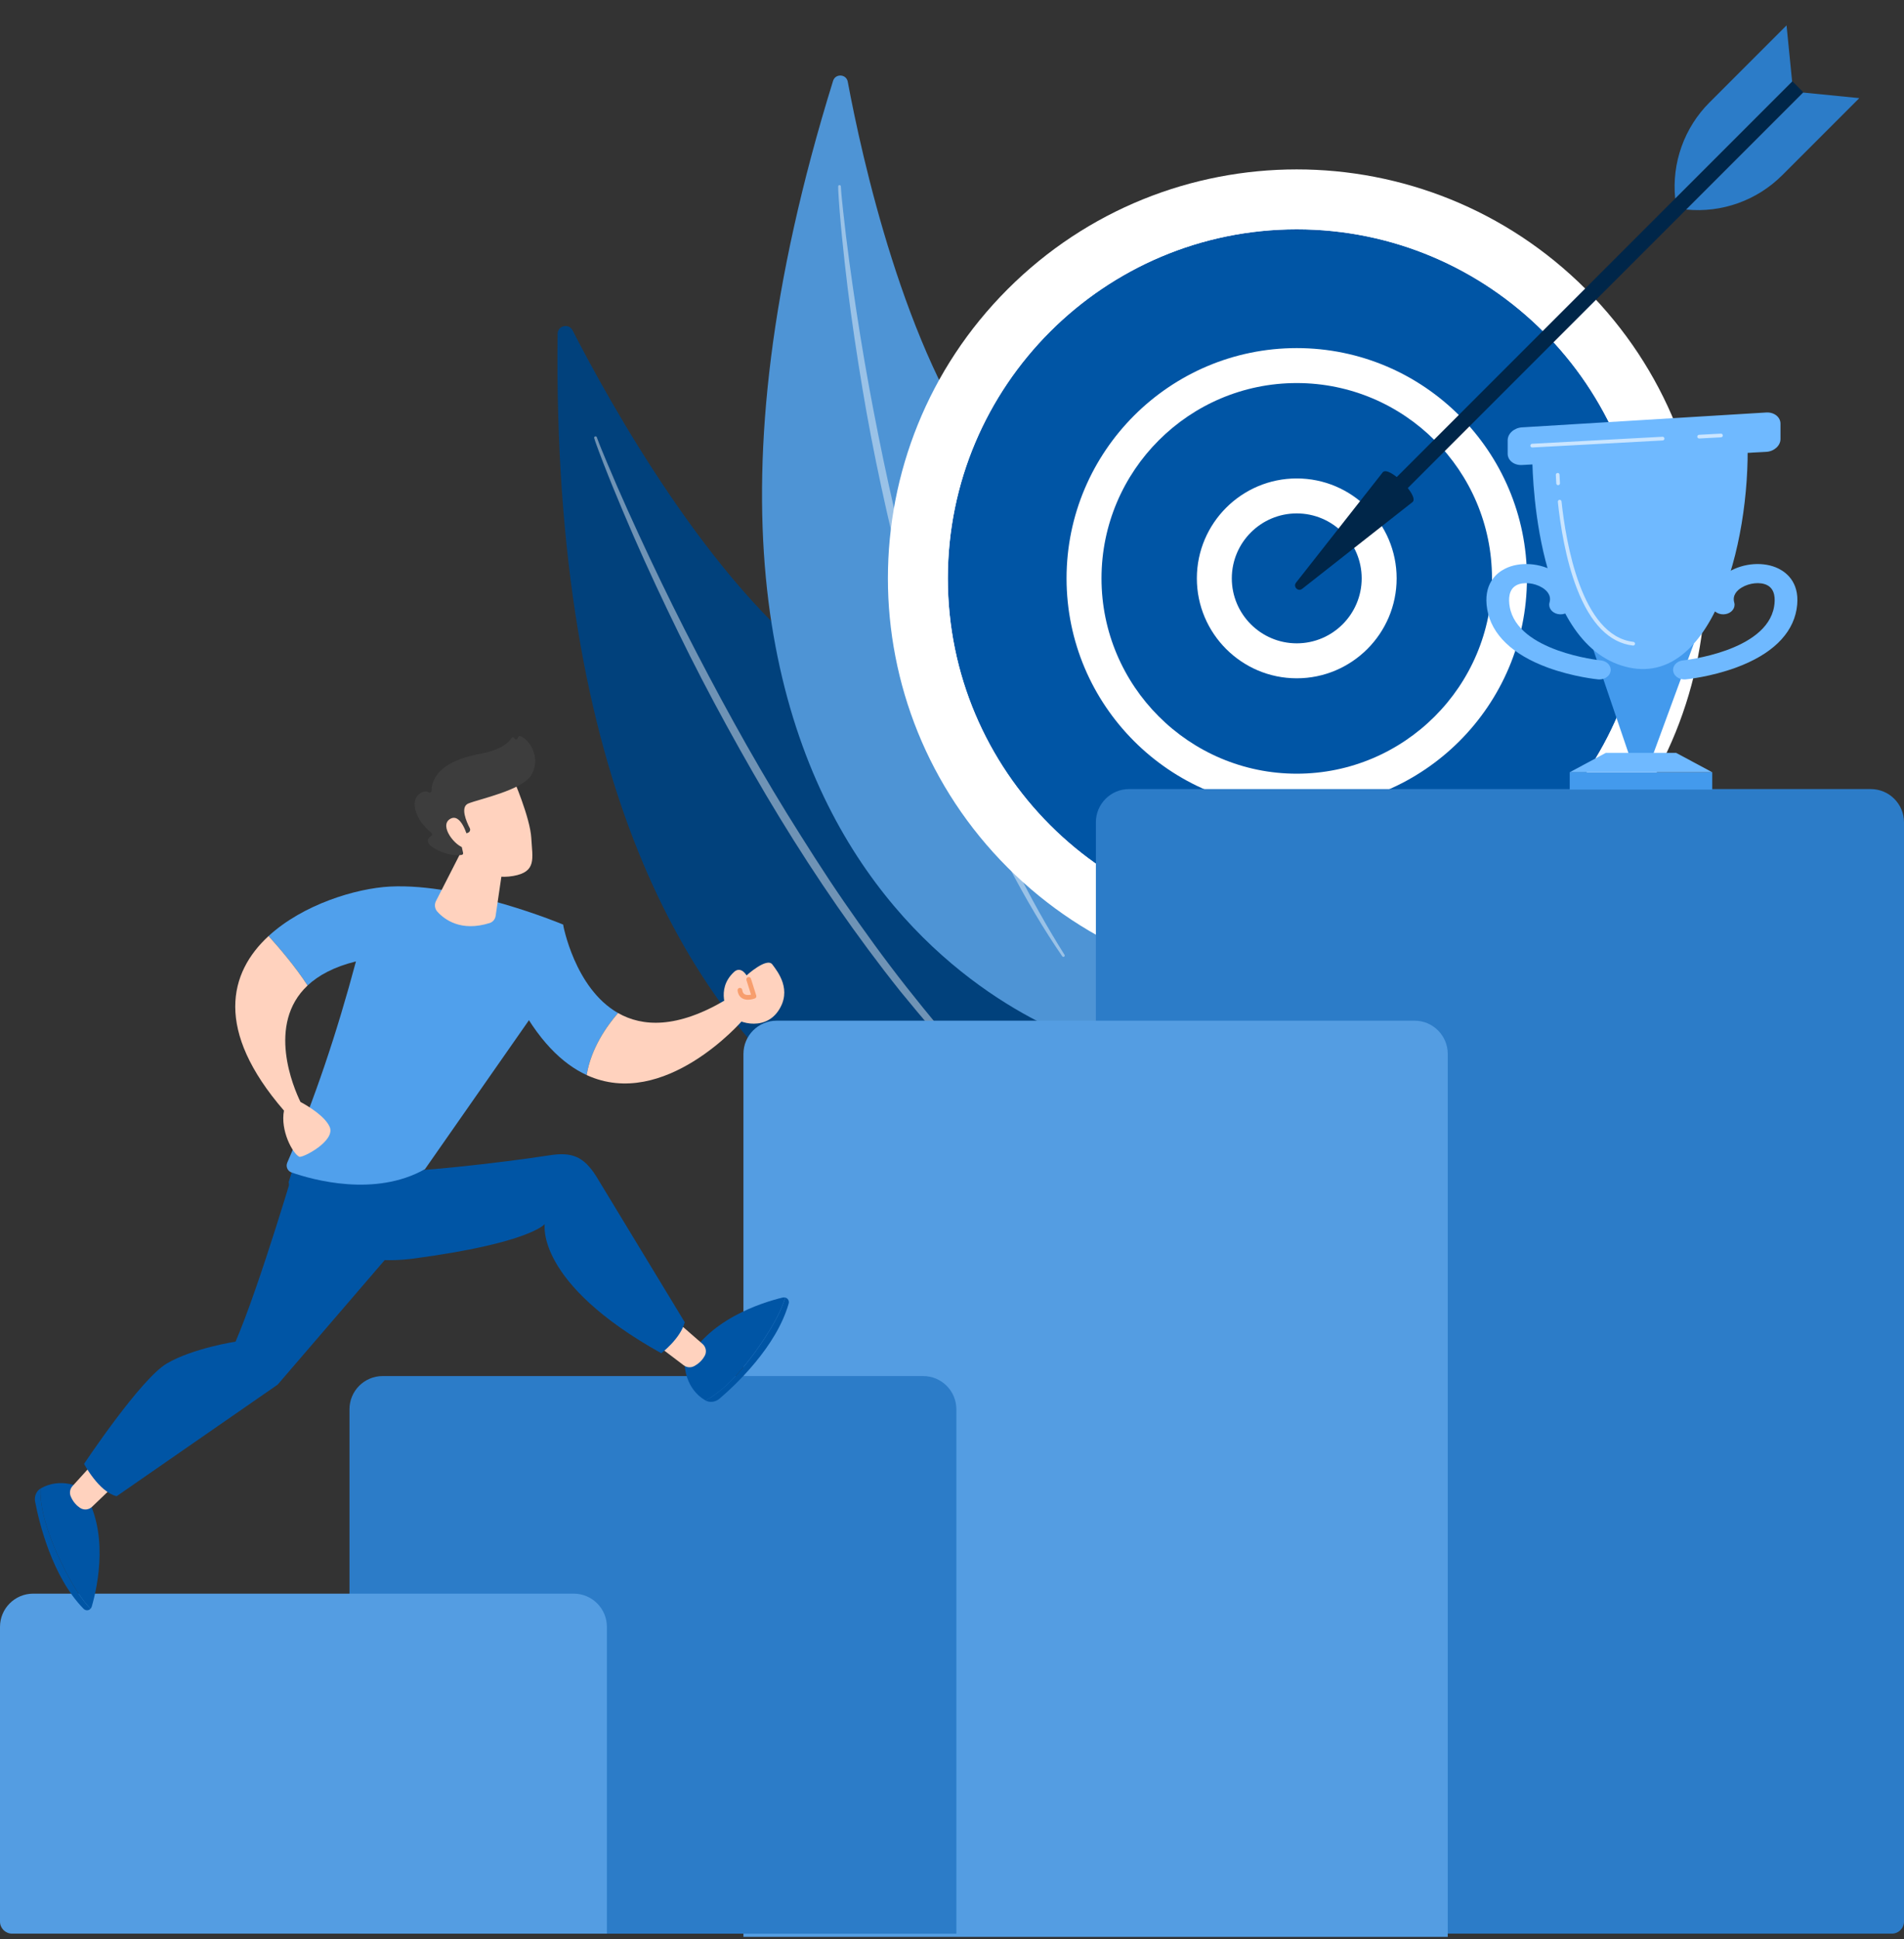 <svg width="498" height="507" viewBox="0 0 498 507" fill="none" xmlns="http://www.w3.org/2000/svg">
<rect x="0" y="0" width="498" height="507" fill="#333333" stroke="none"/>
<path d="M145.843 87.284C145.869 85.129 148.772 84.44 149.755 86.357C159.259 104.891 185.701 152.708 215.935 174.794C265.164 210.754 306.511 276.981 288.252 319.337C288.252 319.337 143.025 321.998 145.843 87.284Z" fill="#01417C"/>
<path opacity="0.43" d="M155.414 114.539C155.594 115.171 155.793 115.678 155.983 116.234L156.579 117.858L157.805 121.09C158.637 123.238 159.502 125.372 160.366 127.507C162.111 131.77 163.909 136.011 165.745 140.235C169.434 148.677 173.35 157.018 177.392 165.298C181.422 173.585 185.683 181.759 190.117 189.839C194.556 197.915 199.113 205.931 203.93 213.793C213.532 229.533 223.999 244.766 235.501 259.198C241.326 266.352 247.342 273.358 253.751 279.999C260.205 286.592 266.943 292.914 274.112 298.717C274.268 298.843 274.497 298.819 274.623 298.663C274.746 298.511 274.726 298.29 274.58 298.162L274.577 298.158C267.664 292.104 261.089 285.69 254.842 278.966C248.576 272.259 242.706 265.194 237.028 257.986C231.353 250.774 225.969 243.333 220.757 235.778C215.547 228.217 210.652 220.445 205.802 212.648C196.166 197.008 187.37 180.859 179.025 164.484C174.87 156.287 170.879 148.006 167.036 139.655C165.108 135.483 163.219 131.293 161.381 127.079L158.675 120.739L157.354 117.556L156.713 115.959C156.511 115.433 156.285 114.87 156.128 114.403L156.102 114.325C156.038 114.137 155.834 114.035 155.646 114.099C155.463 114.16 155.362 114.355 155.414 114.539Z" fill="white"/>
<path d="M217.894 21.142C218.505 19.174 221.355 19.333 221.734 21.36C225.393 40.948 236.597 92.013 258.298 120.515C293.634 166.922 313.484 238.935 285.185 272.796C285.185 272.796 151.279 235.619 217.894 21.142Z" fill="#4E94D5"/>
<path opacity="0.43" d="M219.229 48.747C219.222 49.377 219.266 49.896 219.288 50.457L219.391 52.109L219.633 55.407C219.809 57.605 220.019 59.798 220.23 61.992C220.666 66.377 221.156 70.757 221.687 75.132C222.765 83.88 224.081 92.598 225.527 101.294C226.961 109.993 228.639 118.652 230.499 127.272C232.368 135.889 234.359 144.484 236.631 153.008C241.143 170.063 246.588 186.888 253.199 203.261C256.591 211.411 260.198 219.476 264.265 227.315C268.388 235.121 272.844 242.757 277.838 250.032C277.949 250.193 278.169 250.234 278.33 250.123C278.487 250.015 278.53 249.803 278.43 249.644L278.427 249.64C273.742 242.2 269.464 234.524 265.572 226.653C261.656 218.793 258.202 210.712 254.963 202.554C251.727 194.391 248.82 186.1 246.102 177.749C243.387 169.395 241.019 160.932 238.698 152.459C234.127 135.488 230.467 118.279 227.278 100.988C225.703 92.338 224.302 83.654 223.054 74.948C222.423 70.597 221.832 66.239 221.296 61.874L220.542 55.321L220.199 52.043L220.045 50.403C220.004 49.866 219.95 49.288 219.933 48.817L219.93 48.738C219.923 48.544 219.761 48.393 219.567 48.4C219.38 48.407 219.232 48.561 219.229 48.747Z" fill="white"/>
<path d="M414.775 226.832C456.534 185.073 456.534 117.369 414.775 75.611C373.017 33.852 305.313 33.852 263.554 75.611C221.796 117.369 221.796 185.073 263.554 226.832C305.313 268.59 373.017 268.59 414.775 226.832Z" fill="white"/>
<path d="M339.169 242.481C389.572 242.481 430.431 201.622 430.431 151.22C430.431 100.818 389.572 59.959 339.169 59.959C288.767 59.959 247.908 100.818 247.908 151.22C247.908 201.622 288.767 242.481 339.169 242.481Z" fill="#0055A5"/>
<path d="M339.169 247.052C286.328 247.052 243.337 204.062 243.337 151.22C243.337 98.377 286.328 55.388 339.169 55.388C392.011 55.388 435.001 98.377 435.001 151.22C435.001 204.062 392.011 247.052 339.169 247.052ZM339.169 59.959C288.848 59.959 247.909 100.898 247.909 151.22C247.909 201.542 288.848 242.481 339.169 242.481C389.491 242.481 430.43 201.542 430.43 151.22C430.43 100.898 389.491 59.959 339.169 59.959Z" fill="white"/>
<path d="M339.17 206.857C369.897 206.857 394.807 181.947 394.807 151.22C394.807 120.492 369.897 95.582 339.17 95.582C308.442 95.582 283.532 120.492 283.532 151.22C283.532 181.947 308.442 206.857 339.17 206.857Z" fill="#0055A5"/>
<path d="M339.169 211.428C305.97 211.428 278.961 184.419 278.961 151.22C278.961 118.021 305.971 91.012 339.169 91.012C372.368 91.012 399.377 118.021 399.377 151.22C399.377 184.419 372.368 211.428 339.169 211.428ZM339.169 100.154C311.011 100.154 288.103 123.062 288.103 151.22C288.103 179.378 311.011 202.287 339.169 202.287C367.327 202.287 390.236 179.378 390.236 151.22C390.236 123.062 367.327 100.154 339.169 100.154Z" fill="white"/>
<path d="M339.169 172.775C351.074 172.775 360.725 163.124 360.725 151.22C360.725 139.315 351.074 129.664 339.169 129.664C327.265 129.664 317.614 139.315 317.614 151.22C317.614 163.124 327.265 172.775 339.169 172.775Z" fill="#0055A5"/>
<path d="M339.169 177.346C324.763 177.346 313.043 165.626 313.043 151.219C313.043 136.813 324.763 125.093 339.169 125.093C353.575 125.093 365.296 136.813 365.296 151.219C365.296 165.626 353.575 177.346 339.169 177.346ZM339.169 134.235C329.804 134.235 322.185 141.854 322.185 151.219C322.185 160.585 329.804 168.204 339.169 168.204C348.534 168.204 356.154 160.585 356.154 151.219C356.154 141.854 348.534 134.235 339.169 134.235Z" fill="white"/>
<path d="M468.8 21.253L471.682 24.135L362.552 133.265L359.67 130.383L468.8 21.253Z" fill="#002649"/>
<path d="M361.711 123.429C363.364 121.776 371.159 129.571 369.505 131.224L340.596 153.951C339.528 154.791 338.144 153.407 338.984 152.339L361.711 123.429Z" fill="#002649"/>
<path d="M471.62 24.197L486.302 25.656L466.147 45.811C459.543 52.414 450.326 55.708 441.033 54.784L471.62 24.197Z" fill="#2C7CC8"/>
<path d="M468.738 21.315L467.279 6.634L447.124 26.788C440.52 33.392 437.227 42.609 438.151 51.902L468.738 21.315Z" fill="#2C7CC8"/>
<path d="M494.843 505.562H286.633V214.994C286.633 210.198 290.521 206.309 295.318 206.309H489.315C494.112 206.309 498 210.198 498 214.994V502.405C498 504.149 496.587 505.562 494.843 505.562Z" fill="#2C7CC8"/>
<path d="M378.665 506.403H194.45V275.551C194.45 270.754 198.338 266.865 203.135 266.865H369.98C374.777 266.865 378.665 270.754 378.665 275.551V506.403Z" fill="#549DE2"/>
<path d="M250.142 505.563H94.565C92.822 505.563 91.408 504.149 91.408 502.406V368.465C91.408 363.669 95.297 359.78 100.093 359.78H241.457C246.254 359.78 250.142 363.669 250.142 368.465V505.563Z" fill="#2C7CC8"/>
<path d="M158.734 505.562H3.157C1.413 505.562 0 504.149 0 502.405V425.355C0 420.559 3.888 416.67 8.685 416.67H150.049C154.846 416.67 158.734 420.559 158.734 425.355V505.562Z" fill="#549DE2"/>
<path d="M432.212 197.693H426.201L416.752 169.898L443.018 168.302L432.212 197.693Z" fill="url(#paint0_linear_62_877)"/>
<path d="M400.764 118.256C400.734 120.602 400.734 166.536 424.052 173.995C447.37 181.454 457.902 142.59 457.066 114.911L400.764 118.256Z" fill="#6FB9FF"/>
<path d="M447.846 201.91H410.568V206.436H447.846V201.91Z" fill="url(#paint1_linear_62_877)"/>
<path d="M447.846 201.91H410.568L420.002 196.849H438.412L447.846 201.91Z" fill="#6FB9FF"/>
<path d="M398.062 111.739C396.015 111.863 394.34 113.379 394.34 115.106V118.639C394.34 120.367 396.016 121.69 398.064 121.58L461.969 118.141C464.017 118.031 465.692 116.528 465.692 114.8V110.765C465.692 109.037 464.018 107.726 461.971 107.85L398.062 111.739Z" fill="#6FB9FF"/>
<path d="M440.565 177.646C439.075 177.646 437.79 176.705 437.617 175.429C437.431 174.057 438.601 172.818 440.229 172.661C440.54 172.63 461.985 170.365 464.018 158.628C464.361 156.649 464.323 154.064 462.194 152.985C460.438 152.094 457.562 152.377 455.506 153.643C454.337 154.363 453.058 155.624 453.602 157.543C453.983 158.886 452.998 160.235 451.402 160.555C449.807 160.876 448.205 160.047 447.824 158.704C446.838 155.225 448.398 151.824 451.999 149.607C456 147.143 461.452 146.771 465.259 148.701C467.485 149.829 471.046 152.712 469.896 159.349C468.759 165.912 463.279 171.169 454.049 174.552C447.421 176.982 441.169 177.604 440.906 177.629C440.791 177.64 440.677 177.646 440.565 177.646Z" fill="#6FB9FF"/>
<path d="M418.323 177.646C419.812 177.646 421.097 176.705 421.27 175.429C421.456 174.057 420.286 172.818 418.658 172.661C418.348 172.63 396.903 170.365 394.869 158.628C394.527 156.649 394.565 154.064 396.693 152.985C398.449 152.094 401.325 152.377 403.381 153.643C404.55 154.363 405.829 155.624 405.285 157.543C404.904 158.886 405.889 160.235 407.485 160.555C409.08 160.876 410.683 160.047 411.063 158.704C412.05 155.225 410.489 151.824 406.888 149.607C402.888 147.143 397.435 146.771 393.628 148.701C391.403 149.829 387.841 152.712 388.991 159.349C390.128 165.912 395.608 171.169 404.838 174.552C411.467 176.982 417.719 177.604 417.981 177.629C418.096 177.64 418.21 177.646 418.323 177.646Z" fill="#6FB9FF"/>
<path opacity="0.63" d="M444.417 114.648C444.161 114.648 443.947 114.448 443.933 114.189C443.918 113.921 444.124 113.692 444.392 113.678L450.099 113.371C450.367 113.36 450.595 113.562 450.61 113.83C450.624 114.097 450.419 114.326 450.151 114.341L444.444 114.647C444.435 114.648 444.426 114.648 444.417 114.648Z" fill="white"/>
<path opacity="0.63" d="M400.762 116.997C400.505 116.997 400.291 116.796 400.277 116.537C400.263 116.27 400.468 116.041 400.736 116.026L434.831 114.192C435.097 114.176 435.327 114.383 435.342 114.651C435.356 114.919 435.151 115.147 434.883 115.162L400.788 116.996C400.779 116.997 400.77 116.997 400.762 116.997Z" fill="white"/>
<path opacity="0.63" d="M427.162 168.788C427.143 168.788 427.124 168.787 427.106 168.785C420.932 168.075 415.996 163.047 412.436 153.842C409.496 146.241 408.109 137.345 407.462 131.221C407.434 130.954 407.628 130.715 407.894 130.687C408.162 130.662 408.4 130.852 408.428 131.119C409.538 141.632 413.589 166.252 427.216 167.82C427.483 167.851 427.674 168.091 427.644 168.358C427.615 168.605 427.405 168.788 427.162 168.788Z" fill="white"/>
<path opacity="0.63" d="M407.533 126.853C407.279 126.853 407.066 126.655 407.049 126.399C406.958 124.997 406.933 124.191 406.932 124.157C406.924 123.889 407.135 123.665 407.403 123.657C407.691 123.639 407.895 123.86 407.903 124.128C407.903 124.136 407.928 124.953 408.018 126.335C408.036 126.603 407.833 126.834 407.565 126.852C407.554 126.852 407.544 126.853 407.533 126.853Z" fill="white"/>
<path d="M147.276 241.726L134.911 260.749C140.663 271.955 147.052 278.141 153.444 281.082C154.585 274.1 158.663 268.305 161.657 264.863C150.254 258.377 147.276 241.726 147.276 241.726Z" fill="#50A0EC"/>
<path d="M189.759 261.448C177.1 268.941 168.052 268.501 161.656 264.863C158.662 268.305 154.585 274.1 153.444 281.082C173.763 290.431 194.111 266.9 194.111 266.9L189.759 261.448Z" fill="#FFD2BE"/>
<path d="M190.448 264.706C190.448 264.706 187.031 258.748 191.946 254.173C191.946 254.173 193.53 252.365 195.27 255.021C195.27 255.021 200.557 250.221 202.003 252.155C203.449 254.088 207.282 258.876 203.539 264.336C199.753 269.859 192.118 267.398 190.448 264.706Z" fill="#FFD2BE"/>
<path d="M195.645 261.39C195.14 261.39 194.599 261.296 194.121 261.013C193.654 260.737 193.067 260.16 192.916 258.981C192.873 258.642 193.113 258.332 193.452 258.289C193.788 258.248 194.1 258.485 194.143 258.824C194.214 259.38 194.412 259.747 194.749 259.947C195.218 260.227 195.915 260.17 196.433 260.058L195.235 256.26C195.132 255.934 195.313 255.587 195.639 255.484C195.964 255.381 196.312 255.562 196.415 255.888L197.802 260.288C197.9 260.598 197.741 260.931 197.438 261.05C197.31 261.1 196.533 261.39 195.645 261.39Z" fill="#F79E6D"/>
<path d="M10.586 389.2C9.486 389.863 8.923 391.258 9.186 392.624C10.218 398.003 13.61 412.21 21.851 420.621C22.395 421.176 23.187 421.127 23.666 420.626C21.579 418.452 18.991 414.736 15.967 408.426C11.318 398.726 10.457 392.744 10.586 389.2Z" fill="#0055A5"/>
<path d="M21.227 389C21.227 389 15.914 386.109 10.623 389.175C10.61 389.182 10.599 389.193 10.586 389.201C10.457 392.744 11.318 398.726 15.967 408.426C18.991 414.737 21.579 418.453 23.666 420.627C23.817 420.468 23.939 420.267 24.009 420.022C25.557 414.645 28.826 399.703 21.227 389Z" fill="#0055A5"/>
<path d="M28.901 389.334L24.086 393.954C23.234 394.771 21.928 394.903 20.945 394.25C20.087 393.681 19.133 392.747 18.497 391.234C18.116 390.326 18.299 389.275 18.961 388.546L23.768 383.258C24.916 381.996 26.957 382.205 27.825 383.673L29.328 386.216C29.927 387.228 29.75 388.52 28.901 389.334Z" fill="#FFD2BE"/>
<path d="M184.529 366.161C185.649 366.79 187.139 366.589 188.198 365.686C192.363 362.13 203.037 352.159 206.276 340.838C206.49 340.091 206.056 339.427 205.384 339.258C204.525 342.147 202.574 346.233 198.583 351.981C192.448 360.816 187.673 364.521 184.529 366.161Z" fill="#0055A5"/>
<path d="M179.095 357.009C179.095 357.009 179.209 363.057 184.488 366.141C184.501 366.149 184.516 366.153 184.529 366.161C187.673 364.521 192.448 360.816 198.583 351.981C202.574 346.233 204.525 342.147 205.384 339.258C205.172 339.205 204.936 339.198 204.689 339.258C199.249 340.57 184.644 345.114 179.095 357.009Z" fill="#0055A5"/>
<path d="M178.723 346.996L183.754 351.379C184.644 352.154 184.892 353.443 184.329 354.481C183.839 355.386 182.994 356.42 181.544 357.188C180.674 357.65 179.611 357.561 178.826 356.966L173.13 352.651C171.77 351.621 171.796 349.569 173.18 348.573L175.578 346.849C176.533 346.162 177.836 346.223 178.723 346.996Z" fill="#FFD2BE"/>
<path d="M77.775 302.633C77.775 302.633 67.957 336.079 61.61 350.78C61.61 350.78 50.514 352.472 43.647 356.485C36.779 360.498 21.987 382.737 21.987 382.737C21.987 382.737 25.85 390.071 30.511 391.196L72.621 362.019L106.228 322.936L104.633 304.808L77.775 302.633Z" fill="#0055A5"/>
<path d="M78.379 299.905L75.507 309.064C75.507 309.064 78.134 333.076 108.406 329.027C138.678 324.978 142.483 320.036 142.483 320.036C142.483 320.036 139.855 335.372 172.956 353.811C172.956 353.811 177.987 350.012 179.095 345.699L155.898 307.467C152.672 302.452 149.68 301.131 143.788 302.052C130.761 304.09 106.368 306.745 102.676 306.115L78.379 299.905Z" fill="#0055A5"/>
<path d="M102.022 231.798C93.2 232.247 79.256 236.441 70.248 244.733C73.017 247.79 77.277 252.759 80.452 257.668C83.29 255.004 87.365 252.785 93.102 251.364C88.143 269.898 82.281 287.555 75.139 303.969C74.692 304.996 75.201 306.184 76.259 306.553C81.786 308.479 98.085 313.066 111.159 305.679L140.142 264.177C143.259 259.714 145.308 254.594 146.131 249.212L147.276 241.726C147.276 241.726 121.245 230.821 102.022 231.798Z" fill="#50A0EC"/>
<path d="M86.215 294.601C84.955 291.819 80.643 289.22 78.585 288.104C76.794 284.413 69.647 267.812 80.452 257.667C77.277 252.759 73.017 247.789 70.248 244.733C59.855 254.301 56.05 269.331 74.275 290.376C73.281 295.56 76.527 301.595 78.282 302.441C79.091 302.831 87.889 298.297 86.215 294.601Z" fill="#FFD2BE"/>
<path d="M121.6 220.775L114.028 235.597C113.566 236.501 113.703 237.593 114.382 238.349C116.215 240.391 120.546 243.708 128.078 241.331C128.909 241.069 129.507 240.339 129.633 239.477L131.605 226.017L121.6 220.775Z" fill="#FFD2BE"/>
<path d="M134.224 203.565C134.224 203.565 138.665 213.767 138.963 219.122C139.262 224.477 140.416 227.951 134.224 229.03C128.032 230.108 122.816 227.024 119.99 221.69C119.99 221.69 115.563 213.47 116.556 210.104C117.549 206.738 134.224 203.565 134.224 203.565Z" fill="#FFD2BE"/>
<path d="M122.106 217.855L122.459 217.699C122.907 217.502 123.099 216.967 122.874 216.532C122.001 214.845 120.299 210.979 122.498 210.077C125.331 208.915 136.556 206.626 138.978 202.643C141.306 198.815 139.243 193.874 136.144 192.468C135.937 192.374 135.692 192.449 135.586 192.65L135.327 193.139C135.151 193.474 134.656 193.423 134.551 193.059C134.45 192.71 133.986 192.643 133.794 192.951C133.049 194.142 131.039 196.074 125.665 197.066C118.026 198.476 112.976 201.567 112.85 206.845C112.842 207.181 112.486 207.367 112.199 207.193C111.635 206.849 110.733 206.687 109.526 207.702C107.429 209.466 108.287 214.041 112.886 217.805C113.104 217.984 113.102 218.325 112.866 218.479C112.032 219.022 110.789 220.313 114.01 222.034C117.341 223.815 119.828 223.669 120.786 223.511C121.024 223.471 121.178 223.241 121.126 223.005L120.103 218.366C120.046 218.103 120.245 217.854 120.514 217.854L122.106 217.855Z" fill="#3D3D3D"/>
<path d="M122.299 218.834C122.299 218.834 120.604 212.317 117.682 214.144C114.76 215.971 119.199 221.446 121.548 221.69L122.299 218.834Z" fill="#FFD2BE"/>
<defs>
<linearGradient id="paint0_linear_62_877" x1="433.402" y1="101.583" x2="431.406" y2="139.892" gradientUnits="userSpaceOnUse">
<stop stop-color="#2C7CC8"/>
<stop offset="1" stop-color="#439AED"/>
</linearGradient>
<linearGradient id="paint1_linear_62_877" x1="433.847" y1="129.926" x2="431.453" y2="168.235" gradientUnits="userSpaceOnUse">
<stop stop-color="#2C7CC8"/>
<stop offset="1" stop-color="#439AED"/>
</linearGradient>
</defs>
</svg>
